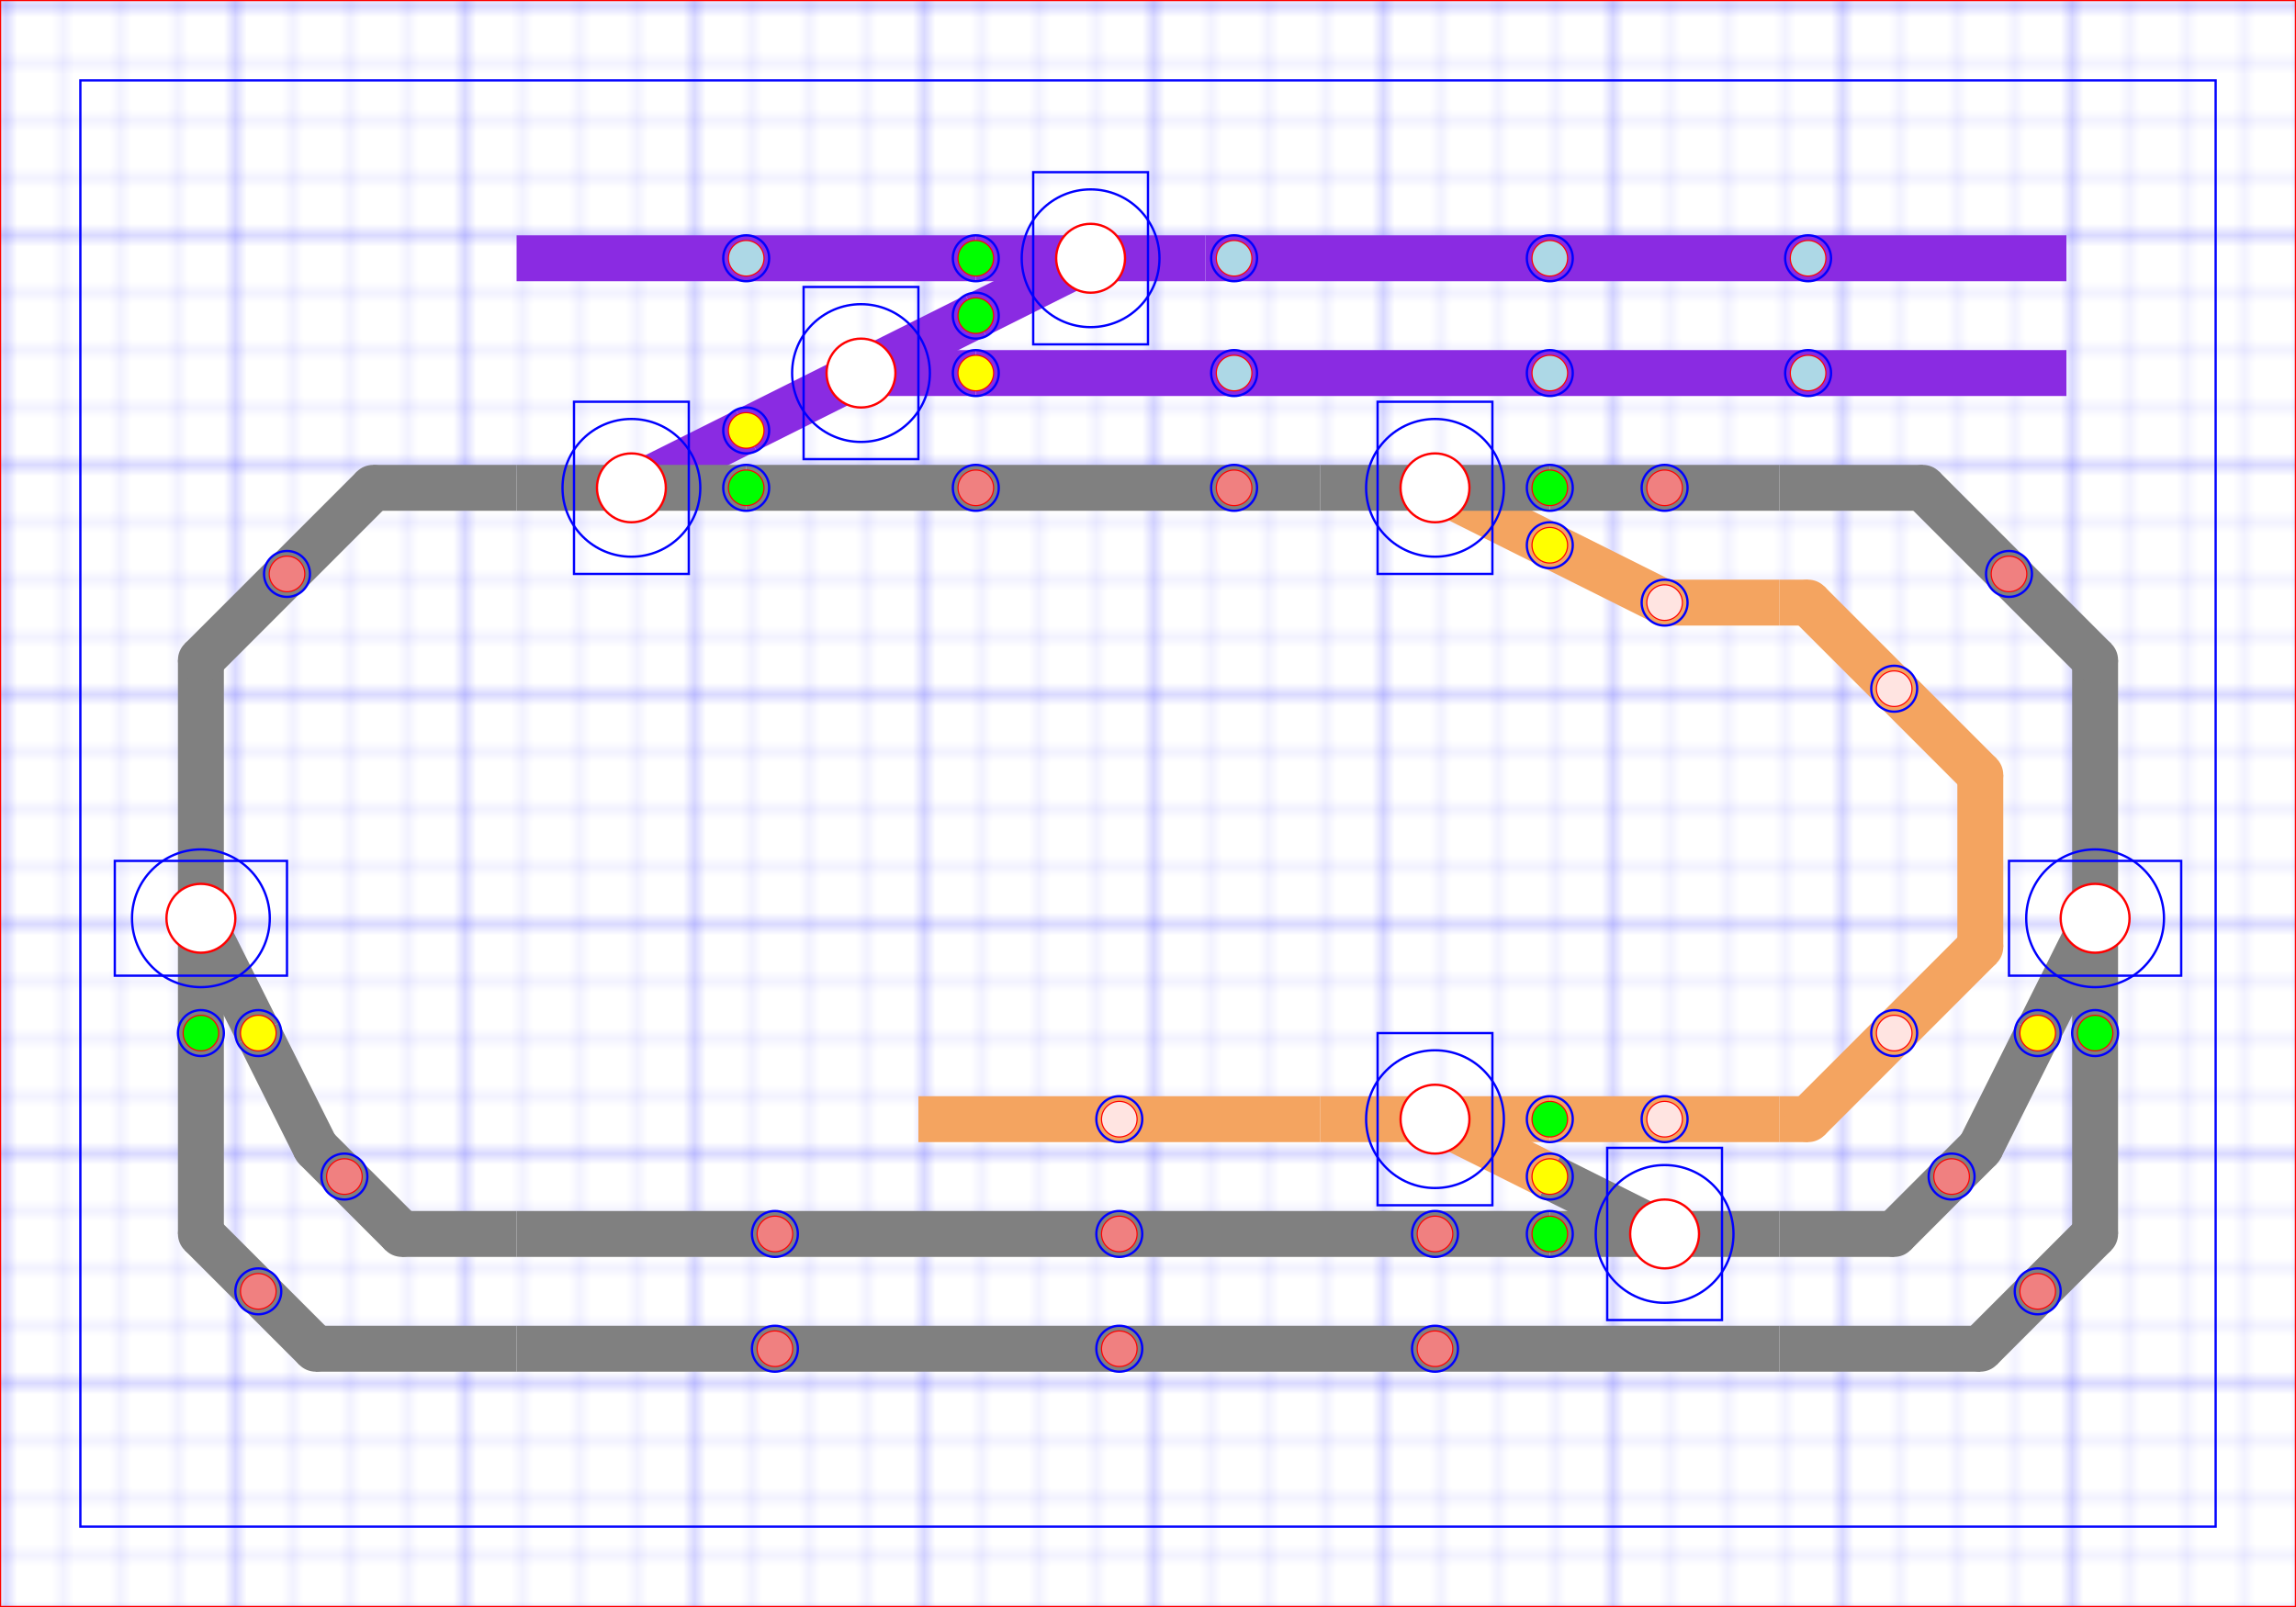 <?xml version="1.0" encoding="utf-8" ?>
<svg baseProfile="full" height="14.0cm" version="1.1" viewBox="0,0,200,140" width="20.0cm" xmlns="http://www.w3.org/2000/svg" xmlns:ev="http://www.w3.org/2001/xml-events" xmlns:inkscape="http://www.inkscape.org/namespaces/inkscape" xmlns:sodipodi="http://sodipodi.sourceforge.net/DTD/sodipodi-0.dtd" xmlns:xlink="http://www.w3.org/1999/xlink"><defs><pattern height="5" id="id1" patternUnits="userSpaceOnUse" width="5"><path d="M 5 0 L 0 0 0 5" fill="none" stroke="rgb(0%,0%,100%)" stroke-width="0.1" /></pattern><pattern height="20" id="id2" patternUnits="userSpaceOnUse" width="20"><rect fill="url(#id1) none" height="20" width="20" x="0" y="0" /><path d="M 20 0 L 0 0 0 20" fill="none" stroke="rgb(0%,0%,100%)" stroke-width="0.2" /></pattern></defs><g inkscape:groupmode="layer" inkscape:label="Grid" sodipodi:insensitive="1"><rect fill="white" height="140" width="200" x="0" y="0" /><rect fill="url(#id2) none" height="140" width="200" x="0" y="0" /></g><g inkscape:groupmode="layer" inkscape:label="Track" sodipodi:insensitive="1"><polyline fill="blueviolet" points="85,20.5 45,20.5 45,24.5 85,24.5 85,20.5" stroke="none" /><polyline fill="blueviolet" points="180,20.5 105,20.5 105,24.5 180,24.5 180,20.5" stroke="none" /><polyline fill="blueviolet" points="180,30.5 85,30.5 85,34.5 180,34.5 180,30.5" stroke="none" /><polyline fill="gray" points="115,40.5 65,40.5 65,44.5 115,44.5 115,40.5" stroke="none" /><polyline fill="blueviolet" points="64.106,35.711 54.106,40.711 55.894,44.289 65.894,39.289 64.106,35.711" stroke="none" /><polyline fill="gray" points="65,40.5 45,40.5 45,44.5 65,44.5 65,40.5" stroke="none" /><circle cx="55" cy="42.5" fill="white" r="3.0" /><circle cx="65" cy="42.5" fill="white" r="1.5" stroke="none" stroke-width="0.2" /><circle cx="65" cy="37.5" fill="white" r="1.5" stroke="none" stroke-width="0.2" /><polyline fill="blueviolet" points="85,30.5 75,30.5 75,34.5 85,34.5 85,30.5" stroke="none" /><polyline fill="blueviolet" points="84.106,25.711 64.106,35.711 65.894,39.289 85.894,29.289 84.106,25.711" stroke="none" /><circle cx="75" cy="32.5" fill="white" r="3.0" /><circle cx="85" cy="27.5" fill="white" r="1.5" stroke="none" stroke-width="0.2" /><circle cx="85" cy="32.5" fill="white" r="1.5" stroke="none" stroke-width="0.2" /><polyline fill="blueviolet" points="85.894,29.289 95.894,24.289 94.106,20.711 84.106,25.711 85.894,29.289" stroke="none" /><polyline fill="blueviolet" points="85,20.5 105,20.5 105,24.5 85,24.5 85,20.5" stroke="none" /><circle cx="95" cy="22.5" fill="white" r="3.0" /><circle cx="85" cy="22.5" fill="white" r="1.5" stroke="none" stroke-width="0.2" /><polyline fill="sandybrown" points="135.894,45.711 125.894,40.711 124.106,44.289 134.106,49.289 135.894,45.711" stroke="none" /><polyline fill="gray" points="135,40.5 115,40.5 115,44.5 135,44.5 135,40.5" stroke="none" /><circle cx="125" cy="42.5" fill="white" r="3.0" /><circle cx="135" cy="42.5" fill="white" r="1.5" stroke="none" stroke-width="0.2" /><circle cx="135" cy="47.5" fill="white" r="1.5" stroke="none" stroke-width="0.2" /><circle cx="145" cy="52.5" fill="sandybrown" r="2.0" /><polyline fill="sandybrown" points="155,50.5 145,50.5 145,54.5 155,54.5 155,50.5" stroke="none" /><polyline fill="sandybrown" points="145.894,50.711 135.894,45.711 134.106,49.289 144.106,54.289 145.894,50.711" stroke="none" /><polyline fill="gray" points="155,40.5 135,40.5 135,44.5 155,44.5 155,40.5" stroke="none" /><polyline fill="gray" points="155,115.5 45,115.5 45,119.5 155,119.5 155,115.5" stroke="none" /><polyline fill="gray" points="135,105.5 45,105.5 45,109.5 135,109.5 135,105.5" stroke="none" /><polyline fill="sandybrown" points="155,95.5 135,95.5 135,99.5 155,99.5 155,95.5" stroke="none" /><polyline fill="sandybrown" points="115,95.5 80,95.5 80,99.5 115,99.5 115,95.5" stroke="none" /><polyline fill="gray" points="134.106,104.289 144.106,109.289 145.894,105.711 135.894,100.711 134.106,104.289" stroke="none" /><polyline fill="gray" points="135,105.5 155,105.5 155,109.5 135,109.5 135,105.5" stroke="none" /><circle cx="145" cy="107.5" fill="white" r="3.0" /><circle cx="135" cy="107.5" fill="white" r="1.5" stroke="none" stroke-width="0.2" /><circle cx="135" cy="102.5" fill="white" r="1.5" stroke="none" stroke-width="0.2" /><polyline fill="sandybrown" points="135.894,100.711 125.894,95.711 124.106,99.289 134.106,104.289 135.894,100.711" stroke="none" /><polyline fill="sandybrown" points="135,95.5 115,95.5 115,99.5 135,99.5 135,95.5" stroke="none" /><circle cx="125" cy="97.5" fill="white" r="3.0" /><circle cx="135" cy="97.5" fill="white" r="1.5" stroke="none" stroke-width="0.2" /><polyline fill="gray" points="24.289,89.106 19.289,79.106 15.711,80.894 20.711,90.894 24.289,89.106" stroke="none" /><polyline fill="gray" points="15.5,90 15.5,70 19.5,70 19.5,90 15.5,90" stroke="none" /><circle cx="17.5" cy="80" fill="white" r="3.0" /><circle cx="17.5" cy="90" fill="white" r="1.5" stroke="none" stroke-width="0.2" /><circle cx="22.5" cy="90" fill="white" r="1.5" stroke="none" stroke-width="0.2" /><circle cx="27.5" cy="117.5" fill="gray" r="2.0" stroke="none" /><circle cx="35" cy="107.5" fill="gray" r="2.0" stroke="none" /><circle cx="17.5" cy="107.5" fill="gray" r="2.0" stroke="none" /><circle cx="27.5" cy="100" fill="gray" r="2.0" stroke="none" /><polyline fill="gray" points="29.289,99.106 24.289,89.106 20.711,90.894 25.711,100.894 29.289,99.106" stroke="none" /><polyline fill="gray" points="36.414,106.086 28.914,98.586 26.086,101.414 33.586,108.914 36.414,106.086" stroke="none" /><polyline fill="gray" points="45,105.5 35,105.5 35,109.5 45,109.5 45,105.5" stroke="none" /><polyline fill="gray" points="15.5,107.5 15.5,90 19.5,90 19.5,107.5 15.5,107.5" stroke="none" /><polyline fill="gray" points="28.914,116.086 18.914,106.086 16.086,108.914 26.086,118.914 28.914,116.086" stroke="none" /><polyline fill="gray" points="45,115.5 27.5,115.5 27.5,119.5 45,119.5 45,115.5" stroke="none" /><polyline fill="gray" points="179.289,90.894 184.289,80.894 180.711,79.106 175.711,89.106 179.289,90.894" stroke="none" /><polyline fill="gray" points="180.5,90 180.5,70 184.5,70 184.5,90 180.5,90" stroke="none" /><circle cx="182.5" cy="80" fill="white" r="3.0" /><circle cx="182.5" cy="90" fill="white" r="1.5" stroke="none" stroke-width="0.2" /><circle cx="177.5" cy="90" fill="white" r="1.5" stroke="none" stroke-width="0.2" /><circle cx="172.5" cy="117.5" fill="gray" r="2.0" stroke="none" /><circle cx="165" cy="107.5" fill="gray" r="2.0" stroke="none" /><circle cx="182.5" cy="107.5" fill="gray" r="2.0" stroke="none" /><circle cx="172.5" cy="100" fill="gray" r="2.0" stroke="none" /><polyline fill="gray" points="174.289,100.894 179.289,90.894 175.711,89.106 170.711,99.106 174.289,100.894" stroke="none" /><polyline fill="gray" points="166.414,108.914 173.914,101.414 171.086,98.586 163.586,106.086 166.414,108.914" stroke="none" /><polyline fill="gray" points="155,105.5 165,105.5 165,109.5 155,109.5 155,105.5" stroke="none" /><polyline fill="gray" points="180.5,107.5 180.5,90 184.5,90 184.5,107.5 180.5,107.5" stroke="none" /><polyline fill="gray" points="173.914,118.914 183.914,108.914 181.086,106.086 171.086,116.086 173.914,118.914" stroke="none" /><polyline fill="gray" points="155,115.5 172.5,115.5 172.5,119.5 155,119.5 155,115.5" stroke="none" /><polyline fill="gray" points="15.5,57.5 15.5,70 19.5,70 19.5,57.5 15.5,57.5" stroke="none" /><polyline fill="gray" points="31.086,41.086 16.086,56.086 18.914,58.914 33.914,43.914 31.086,41.086" stroke="none" /><polyline fill="gray" points="45,40.5 32.5,40.5 32.5,44.5 45,44.5 45,40.5" stroke="none" /><circle cx="17.5" cy="57.5" fill="gray" r="2.0" stroke="none" /><circle cx="32.5" cy="42.5" fill="gray" r="2.0" stroke="none" /><polyline fill="gray" points="180.5,57.5 180.5,70 184.5,70 184.5,57.5 180.5,57.5" stroke="none" /><polyline fill="gray" points="166.086,43.914 181.086,58.914 183.914,56.086 168.914,41.086 166.086,43.914" stroke="none" /><polyline fill="gray" points="155,40.5 167.5,40.5 167.5,44.5 155,44.5 155,40.5" stroke="none" /><circle cx="182.5" cy="57.5" fill="gray" r="2.0" stroke="none" /><circle cx="167.5" cy="42.5" fill="gray" r="2.0" stroke="none" /><polyline fill="sandybrown" points="170.5,67.5 170.5,70 174.5,70 174.5,67.5 170.5,67.5" stroke="none" /><polyline fill="sandybrown" points="156.086,53.914 171.086,68.914 173.914,66.086 158.914,51.086 156.086,53.914" stroke="none" /><polyline fill="sandybrown" points="155,50.5 157.5,50.5 157.5,54.5 155,54.5 155,50.5" stroke="none" /><circle cx="172.5" cy="67.5" fill="sandybrown" r="2.0" stroke="none" /><circle cx="157.5" cy="52.5" fill="sandybrown" r="2.0" stroke="none" /><polyline fill="sandybrown" points="170.5,82.5 170.5,80 174.5,80 174.5,82.5 170.5,82.5" stroke="none" /><polyline fill="sandybrown" points="158.914,98.914 173.914,83.914 171.086,81.086 156.086,96.086 158.914,98.914" stroke="none" /><polyline fill="sandybrown" points="155,95.5 157.5,95.5 157.5,99.5 155,99.5 155,95.5" stroke="none" /><circle cx="172.5" cy="82.5" fill="sandybrown" r="2.0" stroke="none" /><circle cx="157.5" cy="97.5" fill="sandybrown" r="2.0" stroke="none" /><polyline fill="sandybrown" points="170.5,80 170.5,70 174.5,70 174.5,80 170.5,80" stroke="none" /><circle cx="25" cy="50" fill="white" r="1.5" stroke="none" stroke-width="0.2" /><circle cx="30" cy="102.5" fill="white" r="1.5" stroke="none" stroke-width="0.2" /><circle cx="22.5" cy="112.5" fill="white" r="1.5" stroke="none" stroke-width="0.2" /><circle cx="67.5" cy="117.5" fill="white" r="1.5" stroke="none" stroke-width="0.2" /><circle cx="67.5" cy="107.5" fill="white" r="1.5" stroke="none" stroke-width="0.2" /><circle cx="97.5" cy="117.5" fill="white" r="1.5" stroke="none" stroke-width="0.2" /><circle cx="97.5" cy="107.5" fill="white" r="1.5" stroke="none" stroke-width="0.2" /><circle cx="125" cy="117.5" fill="white" r="1.5" stroke="none" stroke-width="0.2" /><circle cx="125" cy="107.5" fill="white" r="1.5" stroke="none" stroke-width="0.2" /><circle cx="145" cy="42.5" fill="white" r="1.5" stroke="none" stroke-width="0.2" /><circle cx="107.5" cy="42.5" fill="white" r="1.5" stroke="none" stroke-width="0.2" /><circle cx="85" cy="42.5" fill="white" r="1.5" stroke="none" stroke-width="0.2" /><circle cx="175" cy="50" fill="white" r="1.5" stroke="none" stroke-width="0.2" /><circle cx="170" cy="102.5" fill="white" r="1.5" stroke="none" stroke-width="0.2" /><circle cx="177.5" cy="112.5" fill="white" r="1.5" stroke="none" stroke-width="0.2" /><circle cx="97.5" cy="97.5" fill="white" r="1.5" stroke="none" stroke-width="0.2" /><circle cx="145" cy="97.5" fill="white" r="1.5" stroke="none" stroke-width="0.2" /><circle cx="165" cy="90" fill="white" r="1.5" stroke="none" stroke-width="0.2" /><circle cx="165" cy="60" fill="white" r="1.5" stroke="none" stroke-width="0.2" /><circle cx="145" cy="52.5" fill="white" r="1.5" stroke="none" stroke-width="0.2" /><circle cx="157.5" cy="32.5" fill="white" r="1.5" stroke="none" stroke-width="0.2" /><circle cx="157.5" cy="22.5" fill="white" r="1.5" stroke="none" stroke-width="0.2" /><circle cx="135" cy="32.5" fill="white" r="1.5" stroke="none" stroke-width="0.2" /><circle cx="135" cy="22.5" fill="white" r="1.5" stroke="none" stroke-width="0.2" /><circle cx="107.5" cy="32.5" fill="white" r="1.5" stroke="none" stroke-width="0.2" /><circle cx="107.5" cy="22.5" fill="white" r="1.5" stroke="none" stroke-width="0.2" /><circle cx="65" cy="22.5" fill="white" r="1.5" stroke="none" stroke-width="0.2" /></g><g inkscape:groupmode="layer" inkscape:label="Cut" sodipodi:insensitive="1"><circle cx="55" cy="42.5" fill="none" r="3.0" stroke="red" stroke-width="0.2" /><circle cx="55" cy="42.5" fill="none" r="6.0" stroke="blue" stroke-width="0.2" /><rect fill="none" height="15" stroke="blue" stroke-width="0.2" width="10" x="50" y="35.0" /><circle cx="65" cy="42.5" fill="none" r="1.5" stroke="red" stroke-width="0.2" /><circle cx="65" cy="42.5" fill="none" r="2.0" stroke="blue" stroke-width="0.2" /><circle cx="65" cy="37.5" fill="none" r="1.5" stroke="red" stroke-width="0.2" /><circle cx="65" cy="37.5" fill="none" r="2.0" stroke="blue" stroke-width="0.2" /><circle cx="75" cy="32.5" fill="none" r="3.0" stroke="red" stroke-width="0.2" /><circle cx="75" cy="32.5" fill="none" r="6.0" stroke="blue" stroke-width="0.2" /><rect fill="none" height="15" stroke="blue" stroke-width="0.2" width="10" x="70" y="25.0" /><circle cx="85" cy="27.5" fill="none" r="1.5" stroke="red" stroke-width="0.2" /><circle cx="85" cy="27.5" fill="none" r="2.0" stroke="blue" stroke-width="0.2" /><circle cx="85" cy="32.5" fill="none" r="1.5" stroke="red" stroke-width="0.2" /><circle cx="85" cy="32.5" fill="none" r="2.0" stroke="blue" stroke-width="0.2" /><circle cx="95" cy="22.5" fill="none" r="3.0" stroke="red" stroke-width="0.2" /><circle cx="95" cy="22.5" fill="none" r="6.0" stroke="blue" stroke-width="0.2" /><rect fill="none" height="15" stroke="blue" stroke-width="0.2" width="10" x="90" y="15.0" /><circle cx="85" cy="22.5" fill="none" r="1.5" stroke="red" stroke-width="0.2" /><circle cx="85" cy="22.5" fill="none" r="2.0" stroke="blue" stroke-width="0.2" /><circle cx="125" cy="42.5" fill="none" r="3.0" stroke="red" stroke-width="0.2" /><circle cx="125" cy="42.5" fill="none" r="6.0" stroke="blue" stroke-width="0.2" /><rect fill="none" height="15" stroke="blue" stroke-width="0.2" width="10" x="120" y="35.0" /><circle cx="135" cy="42.5" fill="none" r="1.5" stroke="red" stroke-width="0.2" /><circle cx="135" cy="42.5" fill="none" r="2.0" stroke="blue" stroke-width="0.2" /><circle cx="135" cy="47.5" fill="none" r="1.5" stroke="red" stroke-width="0.2" /><circle cx="135" cy="47.5" fill="none" r="2.0" stroke="blue" stroke-width="0.2" /><circle cx="145" cy="107.5" fill="none" r="3.0" stroke="red" stroke-width="0.2" /><circle cx="145" cy="107.5" fill="none" r="6.0" stroke="blue" stroke-width="0.2" /><rect fill="none" height="15" stroke="blue" stroke-width="0.2" width="10" x="140" y="100.0" /><circle cx="135" cy="107.5" fill="none" r="1.5" stroke="red" stroke-width="0.2" /><circle cx="135" cy="107.5" fill="none" r="2.0" stroke="blue" stroke-width="0.2" /><circle cx="135" cy="102.5" fill="none" r="1.5" stroke="red" stroke-width="0.2" /><circle cx="135" cy="102.5" fill="none" r="2.0" stroke="blue" stroke-width="0.2" /><circle cx="125" cy="97.5" fill="none" r="3.0" stroke="red" stroke-width="0.2" /><circle cx="125" cy="97.5" fill="none" r="6.0" stroke="blue" stroke-width="0.2" /><rect fill="none" height="15" stroke="blue" stroke-width="0.2" width="10" x="120" y="90.0" /><circle cx="135" cy="97.5" fill="none" r="1.5" stroke="red" stroke-width="0.2" /><circle cx="135" cy="97.5" fill="none" r="2.0" stroke="blue" stroke-width="0.2" /><circle cx="17.5" cy="80" fill="none" r="3.0" stroke="red" stroke-width="0.2" /><circle cx="17.5" cy="80" fill="none" r="6.0" stroke="blue" stroke-width="0.2" /><rect fill="none" height="10" stroke="blue" stroke-width="0.2" width="15" x="10.0" y="75" /><circle cx="17.5" cy="90" fill="none" r="1.5" stroke="red" stroke-width="0.2" /><circle cx="17.5" cy="90" fill="none" r="2.0" stroke="blue" stroke-width="0.2" /><circle cx="22.5" cy="90" fill="none" r="1.5" stroke="red" stroke-width="0.2" /><circle cx="22.5" cy="90" fill="none" r="2.0" stroke="blue" stroke-width="0.2" /><circle cx="182.5" cy="80" fill="none" r="3.0" stroke="red" stroke-width="0.2" /><circle cx="182.5" cy="80" fill="none" r="6.0" stroke="blue" stroke-width="0.2" /><rect fill="none" height="10" stroke="blue" stroke-width="0.2" width="15" x="175.0" y="75" /><circle cx="182.5" cy="90" fill="none" r="1.5" stroke="red" stroke-width="0.2" /><circle cx="182.5" cy="90" fill="none" r="2.0" stroke="blue" stroke-width="0.2" /><circle cx="177.5" cy="90" fill="none" r="1.5" stroke="red" stroke-width="0.2" /><circle cx="177.5" cy="90" fill="none" r="2.0" stroke="blue" stroke-width="0.2" /><circle cx="25" cy="50" fill="none" r="1.5" stroke="red" stroke-width="0.2" /><circle cx="25" cy="50" fill="none" r="2.0" stroke="blue" stroke-width="0.2" /><circle cx="30" cy="102.5" fill="none" r="1.5" stroke="red" stroke-width="0.2" /><circle cx="30" cy="102.5" fill="none" r="2.0" stroke="blue" stroke-width="0.2" /><circle cx="22.5" cy="112.5" fill="none" r="1.5" stroke="red" stroke-width="0.2" /><circle cx="22.5" cy="112.5" fill="none" r="2.0" stroke="blue" stroke-width="0.2" /><circle cx="67.5" cy="117.5" fill="none" r="1.5" stroke="red" stroke-width="0.2" /><circle cx="67.5" cy="117.5" fill="none" r="2.0" stroke="blue" stroke-width="0.2" /><circle cx="67.5" cy="107.5" fill="none" r="1.5" stroke="red" stroke-width="0.2" /><circle cx="67.5" cy="107.5" fill="none" r="2.0" stroke="blue" stroke-width="0.2" /><circle cx="97.5" cy="117.5" fill="none" r="1.5" stroke="red" stroke-width="0.2" /><circle cx="97.5" cy="117.5" fill="none" r="2.0" stroke="blue" stroke-width="0.2" /><circle cx="97.5" cy="107.5" fill="none" r="1.5" stroke="red" stroke-width="0.2" /><circle cx="97.5" cy="107.5" fill="none" r="2.0" stroke="blue" stroke-width="0.2" /><circle cx="125" cy="117.5" fill="none" r="1.5" stroke="red" stroke-width="0.2" /><circle cx="125" cy="117.5" fill="none" r="2.0" stroke="blue" stroke-width="0.2" /><circle cx="125" cy="107.5" fill="none" r="1.5" stroke="red" stroke-width="0.2" /><circle cx="125" cy="107.5" fill="none" r="2.0" stroke="blue" stroke-width="0.2" /><circle cx="145" cy="42.5" fill="none" r="1.5" stroke="red" stroke-width="0.2" /><circle cx="145" cy="42.5" fill="none" r="2.0" stroke="blue" stroke-width="0.2" /><circle cx="107.5" cy="42.5" fill="none" r="1.5" stroke="red" stroke-width="0.2" /><circle cx="107.5" cy="42.5" fill="none" r="2.0" stroke="blue" stroke-width="0.2" /><circle cx="85" cy="42.5" fill="none" r="1.5" stroke="red" stroke-width="0.2" /><circle cx="85" cy="42.5" fill="none" r="2.0" stroke="blue" stroke-width="0.2" /><circle cx="175" cy="50" fill="none" r="1.5" stroke="red" stroke-width="0.2" /><circle cx="175" cy="50" fill="none" r="2.0" stroke="blue" stroke-width="0.2" /><circle cx="170" cy="102.5" fill="none" r="1.5" stroke="red" stroke-width="0.2" /><circle cx="170" cy="102.5" fill="none" r="2.0" stroke="blue" stroke-width="0.2" /><circle cx="177.5" cy="112.5" fill="none" r="1.5" stroke="red" stroke-width="0.2" /><circle cx="177.5" cy="112.5" fill="none" r="2.0" stroke="blue" stroke-width="0.2" /><circle cx="97.5" cy="97.5" fill="none" r="1.5" stroke="red" stroke-width="0.2" /><circle cx="97.5" cy="97.5" fill="none" r="2.0" stroke="blue" stroke-width="0.2" /><circle cx="145" cy="97.5" fill="none" r="1.5" stroke="red" stroke-width="0.2" /><circle cx="145" cy="97.5" fill="none" r="2.0" stroke="blue" stroke-width="0.2" /><circle cx="165" cy="90" fill="none" r="1.5" stroke="red" stroke-width="0.2" /><circle cx="165" cy="90" fill="none" r="2.0" stroke="blue" stroke-width="0.2" /><circle cx="165" cy="60" fill="none" r="1.5" stroke="red" stroke-width="0.2" /><circle cx="165" cy="60" fill="none" r="2.0" stroke="blue" stroke-width="0.2" /><circle cx="145" cy="52.5" fill="none" r="1.5" stroke="red" stroke-width="0.2" /><circle cx="145" cy="52.5" fill="none" r="2.0" stroke="blue" stroke-width="0.2" /><circle cx="157.5" cy="32.5" fill="none" r="1.5" stroke="red" stroke-width="0.2" /><circle cx="157.5" cy="32.5" fill="none" r="2.0" stroke="blue" stroke-width="0.2" /><circle cx="157.5" cy="22.5" fill="none" r="1.5" stroke="red" stroke-width="0.2" /><circle cx="157.5" cy="22.5" fill="none" r="2.0" stroke="blue" stroke-width="0.2" /><circle cx="135" cy="32.5" fill="none" r="1.5" stroke="red" stroke-width="0.2" /><circle cx="135" cy="32.5" fill="none" r="2.0" stroke="blue" stroke-width="0.2" /><circle cx="135" cy="22.5" fill="none" r="1.5" stroke="red" stroke-width="0.2" /><circle cx="135" cy="22.5" fill="none" r="2.0" stroke="blue" stroke-width="0.2" /><circle cx="107.5" cy="32.5" fill="none" r="1.5" stroke="red" stroke-width="0.2" /><circle cx="107.5" cy="32.5" fill="none" r="2.0" stroke="blue" stroke-width="0.2" /><circle cx="107.5" cy="22.5" fill="none" r="1.5" stroke="red" stroke-width="0.2" /><circle cx="107.5" cy="22.5" fill="none" r="2.0" stroke="blue" stroke-width="0.2" /><circle cx="65" cy="22.5" fill="none" r="1.5" stroke="red" stroke-width="0.2" /><circle cx="65" cy="22.5" fill="none" r="2.0" stroke="blue" stroke-width="0.2" /></g><g inkscape:groupmode="layer" inkscape:label="Led" sodipodi:insensitive="1"><circle cx="65" cy="42.5" fill="lime" r="1.5" /><circle cx="65" cy="37.5" fill="yellow" r="1.5" /><circle cx="85" cy="27.5" fill="lime" r="1.5" /><circle cx="85" cy="32.5" fill="yellow" r="1.5" /><circle cx="85" cy="22.5" fill="lime" r="1.5" /><circle cx="135" cy="42.5" fill="lime" r="1.5" /><circle cx="135" cy="47.5" fill="yellow" r="1.5" /><circle cx="135" cy="107.5" fill="lime" r="1.5" /><circle cx="135" cy="102.5" fill="yellow" r="1.5" /><circle cx="135" cy="97.5" fill="lime" r="1.5" /><circle cx="17.5" cy="90" fill="lime" r="1.5" /><circle cx="22.5" cy="90" fill="yellow" r="1.5" /><circle cx="182.5" cy="90" fill="lime" r="1.5" /><circle cx="177.5" cy="90" fill="yellow" r="1.5" /><circle cx="25" cy="50" fill="lightcoral" r="1.5" /><circle cx="30" cy="102.5" fill="lightcoral" r="1.5" /><circle cx="22.5" cy="112.5" fill="lightcoral" r="1.5" /><circle cx="67.5" cy="117.5" fill="lightcoral" r="1.5" /><circle cx="67.5" cy="107.5" fill="lightcoral" r="1.5" /><circle cx="97.5" cy="117.5" fill="lightcoral" r="1.5" /><circle cx="97.5" cy="107.5" fill="lightcoral" r="1.5" /><circle cx="125" cy="117.5" fill="lightcoral" r="1.5" /><circle cx="125" cy="107.5" fill="lightcoral" r="1.5" /><circle cx="145" cy="42.5" fill="lightcoral" r="1.5" /><circle cx="107.5" cy="42.5" fill="lightcoral" r="1.5" /><circle cx="85" cy="42.5" fill="lightcoral" r="1.5" /><circle cx="175" cy="50" fill="lightcoral" r="1.5" /><circle cx="170" cy="102.5" fill="lightcoral" r="1.5" /><circle cx="177.5" cy="112.5" fill="lightcoral" r="1.5" /><circle cx="97.5" cy="97.5" fill="mistyrose" r="1.5" /><circle cx="145" cy="97.5" fill="mistyrose" r="1.5" /><circle cx="165" cy="90" fill="mistyrose" r="1.5" /><circle cx="165" cy="60" fill="mistyrose" r="1.5" /><circle cx="145" cy="52.5" fill="mistyrose" r="1.5" /><circle cx="157.5" cy="32.5" fill="lightblue" r="1.5" /><circle cx="157.5" cy="22.5" fill="lightblue" r="1.5" /><circle cx="135" cy="32.5" fill="lightblue" r="1.5" /><circle cx="135" cy="22.5" fill="lightblue" r="1.5" /><circle cx="107.5" cy="32.5" fill="lightblue" r="1.5" /><circle cx="107.5" cy="22.5" fill="lightblue" r="1.5" /><circle cx="65" cy="22.5" fill="lightblue" r="1.5" /></g><g inkscape:groupmode="layer" inkscape:label="Outs" sodipodi:insensitive="1"><rect fill="none" height="126" stroke="blue" stroke-width="0.2" width="186" x="7" y="7" /><rect fill="none" height="140" stroke="red" stroke-width="0.2" width="200" x="0" y="0" /></g></svg>
